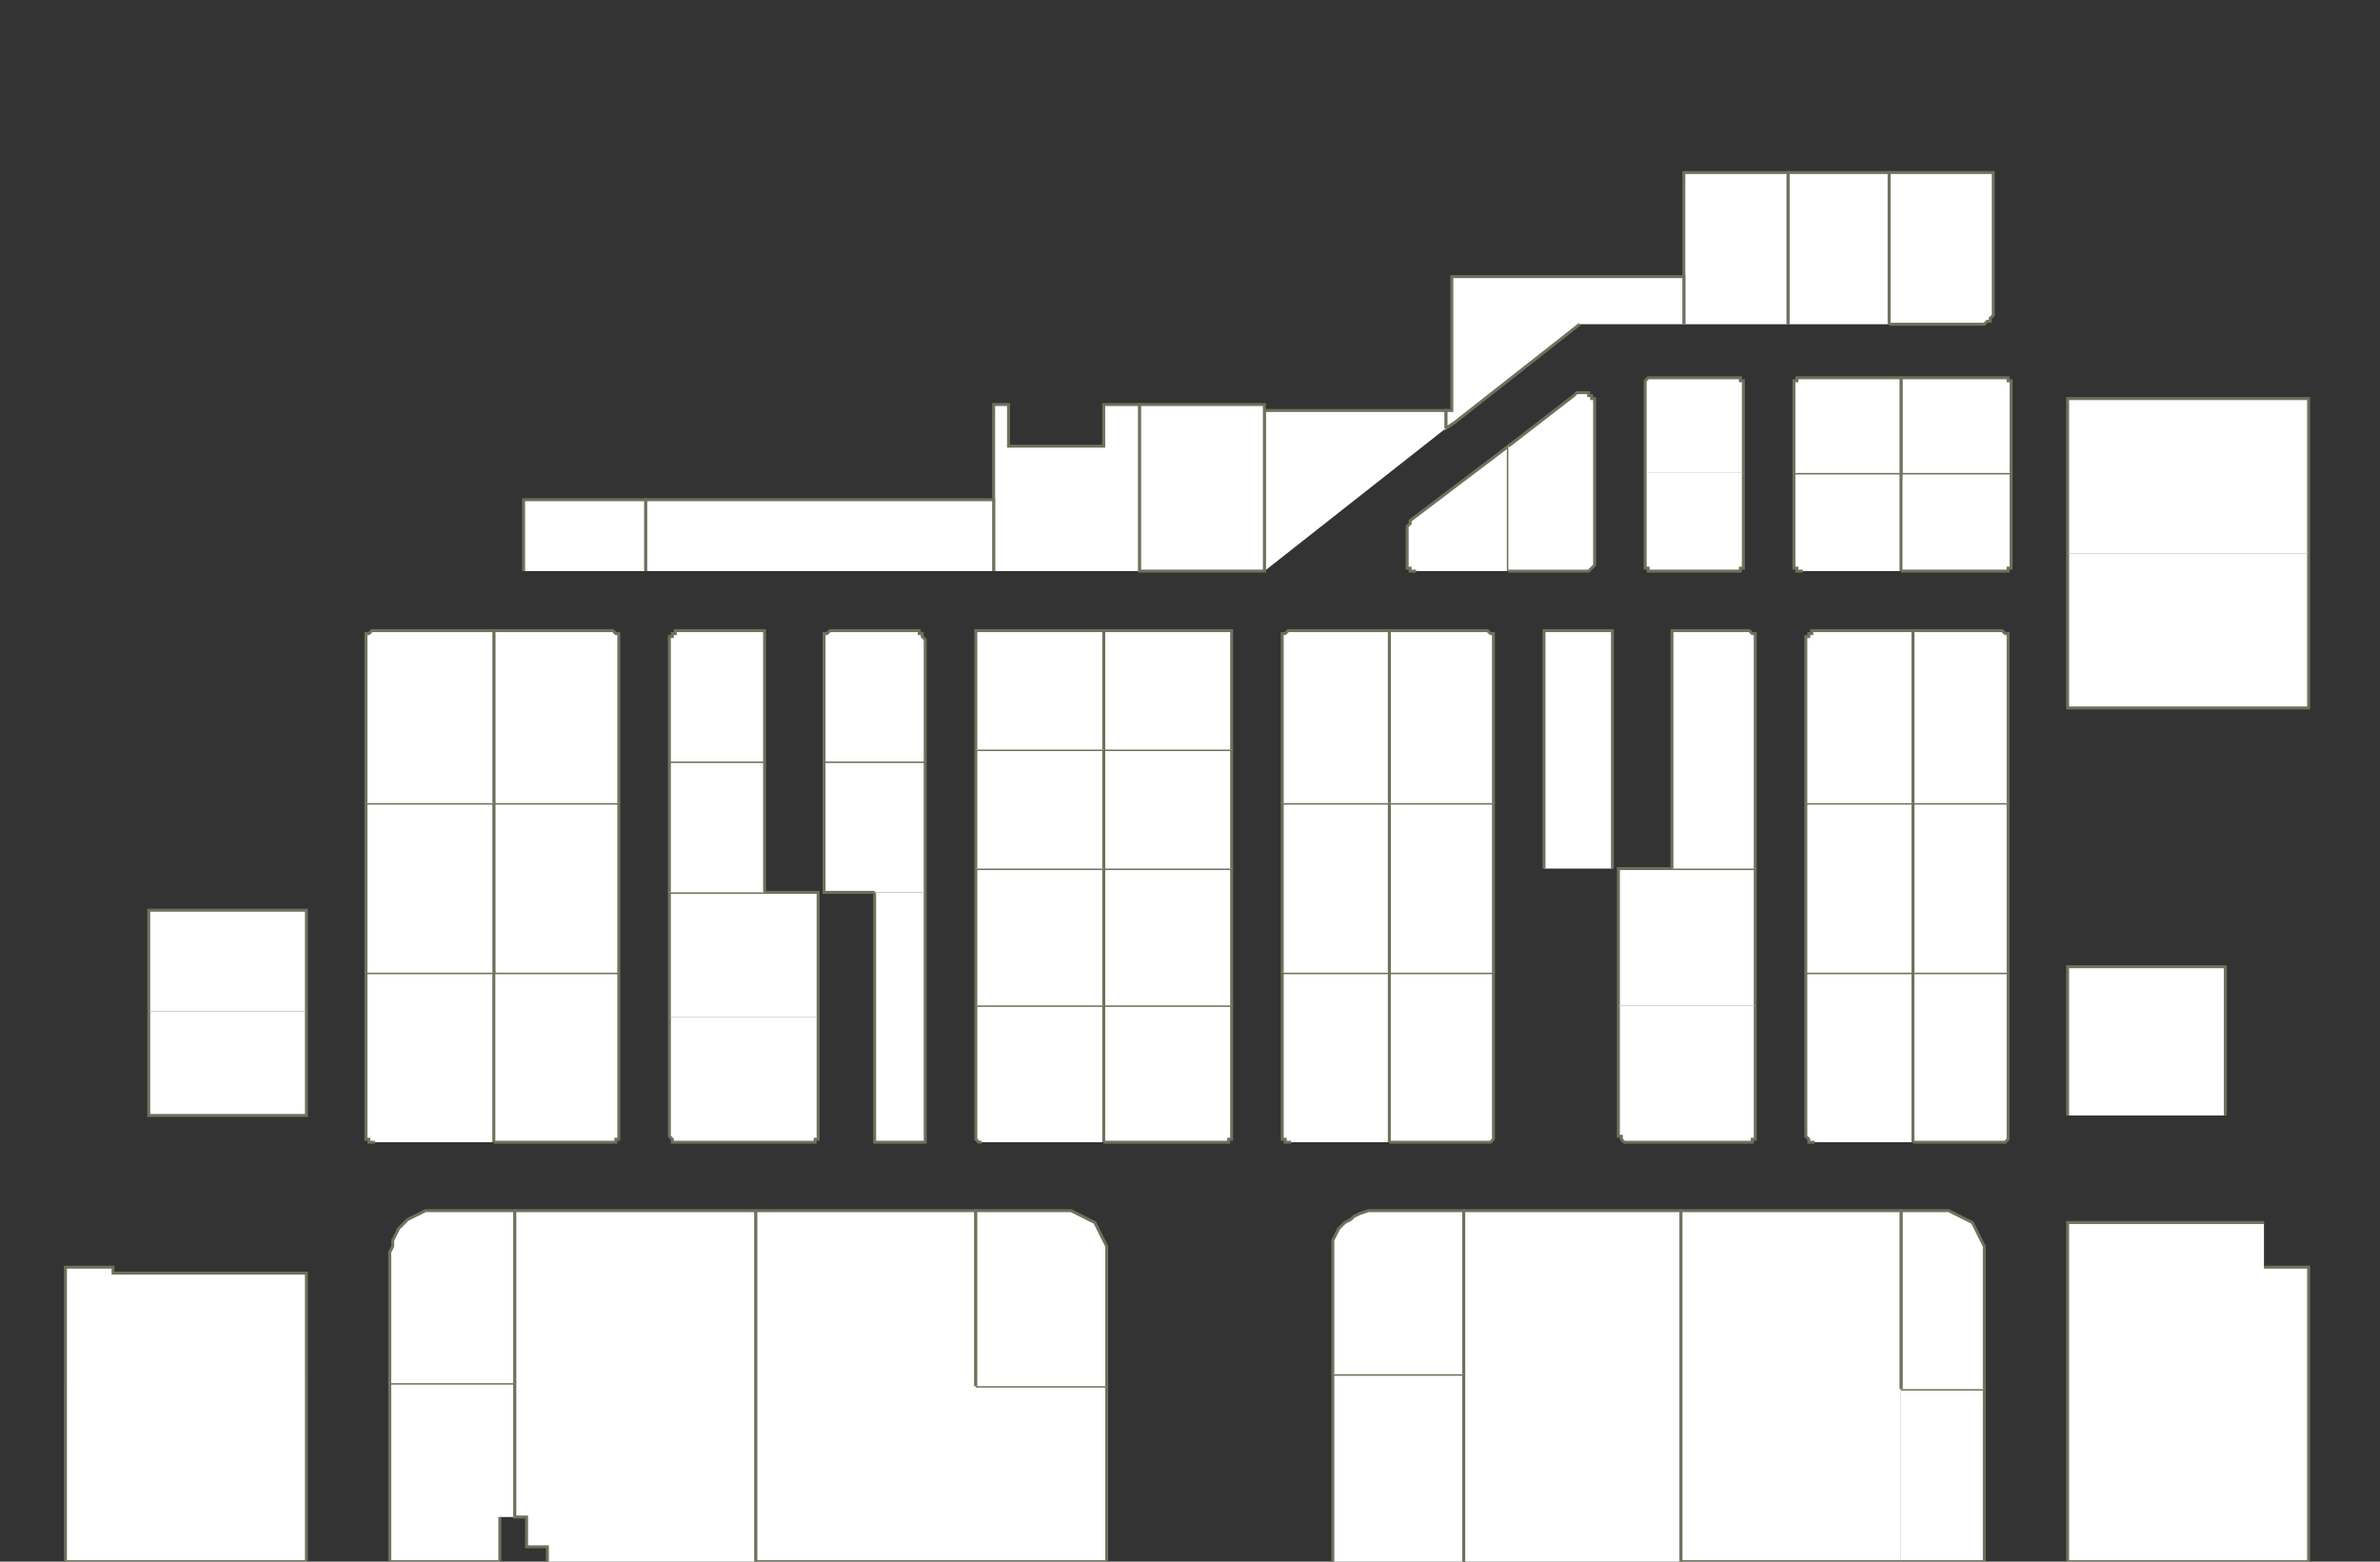<?xml version="1.0" encoding="utf-8" ?>
<svg baseProfile="full" height="525" version="1.1" width="800" xmlns="http://www.w3.org/2000/svg" xmlns:ev="http://www.w3.org/2001/xml-events" xmlns:xlink="http://www.w3.org/1999/xlink"><rect width="100%" height="100%" fill="#333333" stroke="none"/><defs /><g id="1A01" stroke="red"><polyline fill="#FFFFFF" points="761,426 776,426 776,525 695,525 695,411 761,411" stroke="#6d725c" /></g><g id="1A02" stroke="red"><polyline fill="#FFFFFF" points="639,467 667,467 667,525 639,525" stroke="#6d725c" /></g><g id="1A04" stroke="red"><polyline fill="#FFFFFF" points="639,467 639,407 653,407 655,407 657,408 659,409 661,410 663,411 664,413 665,415 666,417 667,419 667,421 667,467" stroke="#6d725c" /></g><g id="1A05" stroke="red"><polyline fill="#FFFFFF" points="695,375 695,325 748,325 748,375" stroke="#6d725c" /></g><g id="1A06" stroke="red"><polyline fill="#FFFFFF" points="643,327 675,327 675,381 675,382 675,382 675,383 675,383 675,383 674,384 674,384 673,384 673,384 673,384 643,384" stroke="#6d725c" /></g><g id="1A08" stroke="red"><polyline fill="#FFFFFF" points="643,327 643,270 675,270 675,327" stroke="#6d725c" /></g><g id="1A09" stroke="red"><polyline fill="#FFFFFF" points="776,186 776,238 695,238 695,186" stroke="#6d725c" /></g><g id="1A10" stroke="red"><polyline fill="#FFFFFF" points="643,270 643,212 673,212 673,212 673,212 674,213 674,213 675,213 675,213 675,214 675,214 675,215 675,215 675,270" stroke="#6d725c" /></g><g id="1A11" stroke="red"><polyline fill="#FFFFFF" points="695,186 695,134 776,134 776,186" stroke="#6d725c" /></g><g id="1A12" stroke="red"><polyline fill="#FFFFFF" points="639,159 676,159 676,189 676,190 676,190 676,191 675,191 675,191 675,192 674,192 674,192 673,192 673,192 639,192" stroke="#6d725c" /></g><g id="1A14" stroke="red"><polyline fill="#FFFFFF" points="639,159 639,127 673,127 673,127 674,127 674,127 675,127 675,127 675,128 676,128 676,129 676,129 676,130 676,159" stroke="#6d725c" /></g><g id="1A16" stroke="red"><polyline fill="#FFFFFF" points="635,58 670,58 670,104 670,105 670,106 670,106 669,107 669,108 668,108 667,109 666,109 665,109 665,109 635,109" stroke="#6d725c" /></g><g id="1B01" stroke="red"><polyline fill="#FFFFFF" points="639,525 565,525 565,407 639,407 639,467" stroke="#6d725c" /></g><g id="1B02" stroke="red"><polyline fill="#FFFFFF" points="492,525 492,462 492,407 565,407 565,525" stroke="#6d725c" /></g><g id="1B05" stroke="red"><polyline fill="#FFFFFF" points="610,384 610,384 609,384 609,384 608,384 608,383 608,383 608,383 607,382 607,382 607,381 607,327 643,327 643,384" stroke="#6d725c" /></g><g id="1B06" stroke="red"><polyline fill="#FFFFFF" points="590,338 590,381 590,382 590,382 590,383 590,383 589,383 589,384 589,384 588,384 588,384 587,384 547,384 547,384 546,384 546,384 546,384 545,383 545,383 545,383 545,382 544,382 544,381 544,338" stroke="#6d725c" /></g><g id="1B07" stroke="red"><polyline fill="#FFFFFF" points="607,327 607,270 643,270 643,327" stroke="#6d725c" /></g><g id="1B08" stroke="red"><polyline fill="#FFFFFF" points="544,338 544,292 562,292 590,292 590,338" stroke="#6d725c" /></g><g id="1B09" stroke="red"><polyline fill="#FFFFFF" points="607,270 607,215 607,215 607,214 608,214 608,213 608,213 608,213 609,213 609,212 610,212 610,212 643,212 643,270" stroke="#6d725c" /></g><g id="1B10" stroke="red"><polyline fill="#FFFFFF" points="562,292 562,212 587,212 588,212 588,212 589,213 589,213 589,213 590,213 590,214 590,214 590,215 590,215 590,292" stroke="#6d725c" /></g><g id="1B11" stroke="red"><polyline fill="#FFFFFF" points="606,192 606,192 605,192 605,192 604,192 604,191 604,191 603,191 603,190 603,190 603,189 603,159 639,159 639,192" stroke="#6d725c" /></g><g id="1B12" stroke="red"><polyline fill="#FFFFFF" points="586,159 586,189 586,190 586,190 586,191 585,191 585,191 585,192 584,192 584,192 583,192 583,192 556,192 555,192 555,192 554,192 554,192 554,191 553,191 553,191 553,190 553,190 553,189 553,159" stroke="#6d725c" /></g><g id="1B13" stroke="red"><polyline fill="#FFFFFF" points="603,159 603,130 603,129 603,129 603,128 604,128 604,127 604,127 605,127 605,127 606,127 606,127 639,127 639,159" stroke="#6d725c" /></g><g id="1B14" stroke="red"><polyline fill="#FFFFFF" points="553,159 553,130 553,129 553,129 553,128 553,128 554,127 554,127 554,127 555,127 555,127 556,127 583,127 583,127 584,127 584,127 585,127 585,127 585,128 586,128 586,129 586,129 586,130 586,159" stroke="#6d725c" /></g><g id="1B15" stroke="red"><polyline fill="#FFFFFF" points="601,109 601,58 635,58 635,109" stroke="#6d725c" /></g><g id="1B16" stroke="red"><polyline fill="#FFFFFF" points="566,109 566,93 566,93 566,58 601,58 601,109" stroke="#6d725c" /></g><g id="1C02" stroke="red"><polyline fill="#FFFFFF" points="448,525 448,462 492,462 492,525" stroke="#6d725c" /></g><g id="1C04" stroke="red"><polyline fill="#FFFFFF" points="448,462 448,421 448,419 448,417 449,415 450,413 452,411 454,410 455,409 457,408 460,407 462,407 492,407 492,462" stroke="#6d725c" /></g><g id="1C06" stroke="red"><polyline fill="#FFFFFF" points="467,327 502,327 502,381 502,382 502,382 502,383 502,383 502,383 501,384 501,384 500,384 500,384 500,384 467,384" stroke="#6d725c" /></g><g id="1C08" stroke="red"><polyline fill="#FFFFFF" points="467,327 467,270 502,270 502,327" stroke="#6d725c" /></g><g id="1C09" stroke="red"><polyline fill="#FFFFFF" points="519,292 519,212 542,212 542,292" stroke="#6d725c" /></g><g id="1C10" stroke="red"><polyline fill="#FFFFFF" points="467,270 467,212 500,212 500,212 500,212 501,213 501,213 502,213 502,213 502,214 502,214 502,215 502,215 502,270" stroke="#6d725c" /></g><g id="1C12" stroke="red"><polyline fill="#FFFFFF" points="476,192 476,192 475,192 475,192 474,192 474,191 474,191 473,191 473,190 473,190 473,189 473,178 473,178 473,177 473,177 473,177 473,177 474,176 474,176 474,176 474,176 474,175 507,150 507,192" stroke="#6d725c" /></g><g id="1C14" stroke="red"><polyline fill="#FFFFFF" points="507,150 529,133 529,133 529,133 530,132 530,132 530,132 530,132 530,132 531,132 531,132 531,132 533,132 533,132 534,132 534,132 534,133 535,133 535,133 535,134 536,134 536,135 536,135 536,189 536,190 536,190 535,191 535,191 535,191 534,192 534,192 534,192 533,192 533,192 507,192" stroke="#6d725c" /></g><g id="1C16" stroke="red"><polyline fill="#FFFFFF" points="531,109 489,142 486,144 486,138 488,138 488,93 566,93 566,109" stroke="#6d725c" /></g><g id="1D03" stroke="red"><polyline fill="#FFFFFF" points="434,384 433,384 433,384 432,384 432,384 432,383 431,383 431,383 431,382 431,382 431,381 431,327 467,327 467,384" stroke="#6d725c" /></g><g id="1D04" stroke="red"><polyline fill="#FFFFFF" points="371,338 414,338 414,381 414,382 414,382 414,383 413,383 413,383 413,384 412,384 412,384 411,384 411,384 371,384" stroke="#6d725c" /></g><g id="1D05" stroke="red"><polyline fill="#FFFFFF" points="431,327 431,270 467,270 467,327" stroke="#6d725c" /></g><g id="1D06" stroke="red"><polyline fill="#FFFFFF" points="371,338 371,292 414,292 414,338" stroke="#6d725c" /></g><g id="1D07" stroke="red"><polyline fill="#FFFFFF" points="431,270 431,215 431,215 431,214 431,214 431,213 432,213 432,213 432,213 433,212 433,212 434,212 467,212 467,270" stroke="#6d725c" /></g><g id="1D08A" stroke="red"><polyline fill="#FFFFFF" points="371,292 371,252 414,252 414,292" stroke="#6d725c" /></g><g id="1D08B" stroke="red"><polyline fill="#FFFFFF" points="371,252 371,212 414,212 414,252" stroke="#6d725c" /></g><g id="1D09" stroke="red"><polyline fill="#FFFFFF" points="425,192 425,138 486,138 486,144" stroke="#6d725c" /></g><g id="1D10" stroke="red"><polyline fill="#FFFFFF" points="425,138 425,138 425,192 383,192 383,136 425,136 425,138" stroke="#6d725c" /></g><g id="1E01" stroke="red"><polyline fill="#FFFFFF" points="328,466 372,466 372,525 328,525" stroke="#6d725c" /></g><g id="1E02" stroke="red"><polyline fill="#FFFFFF" points="328,525 254,525 254,407 328,407 328,466" stroke="#6d725c" /></g><g id="1E03" stroke="red"><polyline fill="#FFFFFF" points="328,466 328,407 358,407 360,407 362,408 364,409 366,410 368,411 369,413 370,415 371,417 372,419 372,421 372,466" stroke="#6d725c" /></g><g id="1E05" stroke="red"><polyline fill="#FFFFFF" points="330,384 330,384 330,384 329,384 329,384 328,383 328,383 328,383 328,382 328,382 328,381 328,338 371,338 371,384" stroke="#6d725c" /></g><g id="1E06" stroke="red"><polyline fill="#FFFFFF" points="311,300 311,384 294,384 294,300" stroke="#6d725c" /></g><g id="1E07" stroke="red"><polyline fill="#FFFFFF" points="328,338 328,292 371,292 371,338" stroke="#6d725c" /></g><g id="1E08" stroke="red"><polyline fill="#FFFFFF" points="294,300 277,300 277,256 311,256 311,300" stroke="#6d725c" /></g><g id="1E09A" stroke="red"><polyline fill="#FFFFFF" points="328,292 328,252 371,252 371,292" stroke="#6d725c" /></g><g id="1E09B" stroke="red"><polyline fill="#FFFFFF" points="328,252 328,212 371,212 371,252" stroke="#6d725c" /></g><g id="1E10" stroke="red"><polyline fill="#FFFFFF" points="277,256 277,215 277,215 277,214 277,214 277,213 278,213 278,213 278,213 279,212 279,212 280,212 308,212 308,212 309,212 309,213 309,213 310,213 310,213 310,214 310,214 311,215 311,215 311,256" stroke="#6d725c" /></g><g id="1E11" stroke="red"><polyline fill="#FFFFFF" points="334,192 334,192 334,168 334,136 339,136 339,150 371,150 371,136 383,136 383,192" stroke="#6d725c" /></g><g id="1E12" stroke="red"><polyline fill="#FFFFFF" points="217,192 217,168 334,168 334,192" stroke="#6d725c" /></g><g id="1F01" stroke="red"><polyline fill="#FFFFFF" points="184,525 184,520 177,520 177,510 173,510 173,465 173,407 254,407 254,525" stroke="#6d725c" /></g><g id="1F05" stroke="red"><polyline fill="#FFFFFF" points="275,342 275,381 275,382 275,382 275,383 274,383 274,383 274,384 273,384 273,384 272,384 272,384 228,384 228,384 227,384 227,384 226,384 226,383 226,383 226,383 225,382 225,382 225,381 225,342" stroke="#6d725c" /></g><g id="1F06" stroke="red"><polyline fill="#FFFFFF" points="166,327 208,327 208,381 208,382 208,382 208,383 208,383 207,383 207,384 207,384 206,384 206,384 205,384 166,384" stroke="#6d725c" /></g><g id="1F07" stroke="red"><polyline fill="#FFFFFF" points="225,342 225,300 257,300 275,300 275,342" stroke="#6d725c" /></g><g id="1F08" stroke="red"><polyline fill="#FFFFFF" points="166,327 166,270 208,270 208,327" stroke="#6d725c" /></g><g id="1F09" stroke="red"><polyline fill="#FFFFFF" points="225,300 225,256 257,256 257,300" stroke="#6d725c" /></g><g id="1F10" stroke="red"><polyline fill="#FFFFFF" points="166,270 166,212 205,212 206,212 206,212 207,213 207,213 207,213 208,213 208,214 208,214 208,215 208,215 208,270" stroke="#6d725c" /></g><g id="1F11" stroke="red"><polyline fill="#FFFFFF" points="225,256 225,215 225,215 225,214 226,214 226,213 226,213 226,213 227,213 227,212 228,212 228,212 257,212 257,256" stroke="#6d725c" /></g><g id="1G01" stroke="red"><polyline fill="#FFFFFF" points="168,510 168,525 131,525 131,465 173,465 173,510" stroke="#6d725c" /></g><g id="1G02" stroke="red"><polyline fill="#FFFFFF" points="103,464 103,525 22,525 22,464" stroke="#6d725c" /></g><g id="1G03" stroke="red"><polyline fill="#FFFFFF" points="131,465 131,421 132,419 132,417 133,415 134,413 136,411 137,410 139,409 141,408 143,407 146,407 173,407 173,465" stroke="#6d725c" /></g><g id="1G06" stroke="red"><polyline fill="#FFFFFF" points="22,464 22,426 38,426 38,428 103,428 103,464" stroke="#6d725c" /></g><g id="1G07" stroke="red"><polyline fill="#FFFFFF" points="126,384 125,384 125,384 124,384 124,384 124,383 123,383 123,383 123,382 123,382 123,381 123,327 166,327 166,384" stroke="#6d725c" /></g><g id="1G08" stroke="red"><polyline fill="#FFFFFF" points="103,340 103,375 50,375 50,340" stroke="#6d725c" /></g><g id="1G09" stroke="red"><polyline fill="#FFFFFF" points="123,327 123,270 166,270 166,327" stroke="#6d725c" /></g><g id="1G10" stroke="red"><polyline fill="#FFFFFF" points="50,340 50,306 103,306 103,340" stroke="#6d725c" /></g><g id="1G11" stroke="red"><polyline fill="#FFFFFF" points="123,270 123,215 123,215 123,214 123,214 123,213 124,213 124,213 124,213 125,212 125,212 126,212 166,212 166,270" stroke="#6d725c" /></g><g id="1Y02" stroke="red"><polyline fill="#FFFFFF" points="176,192 176,168 217,168 217,192" stroke="#6d725c" /></g></svg>